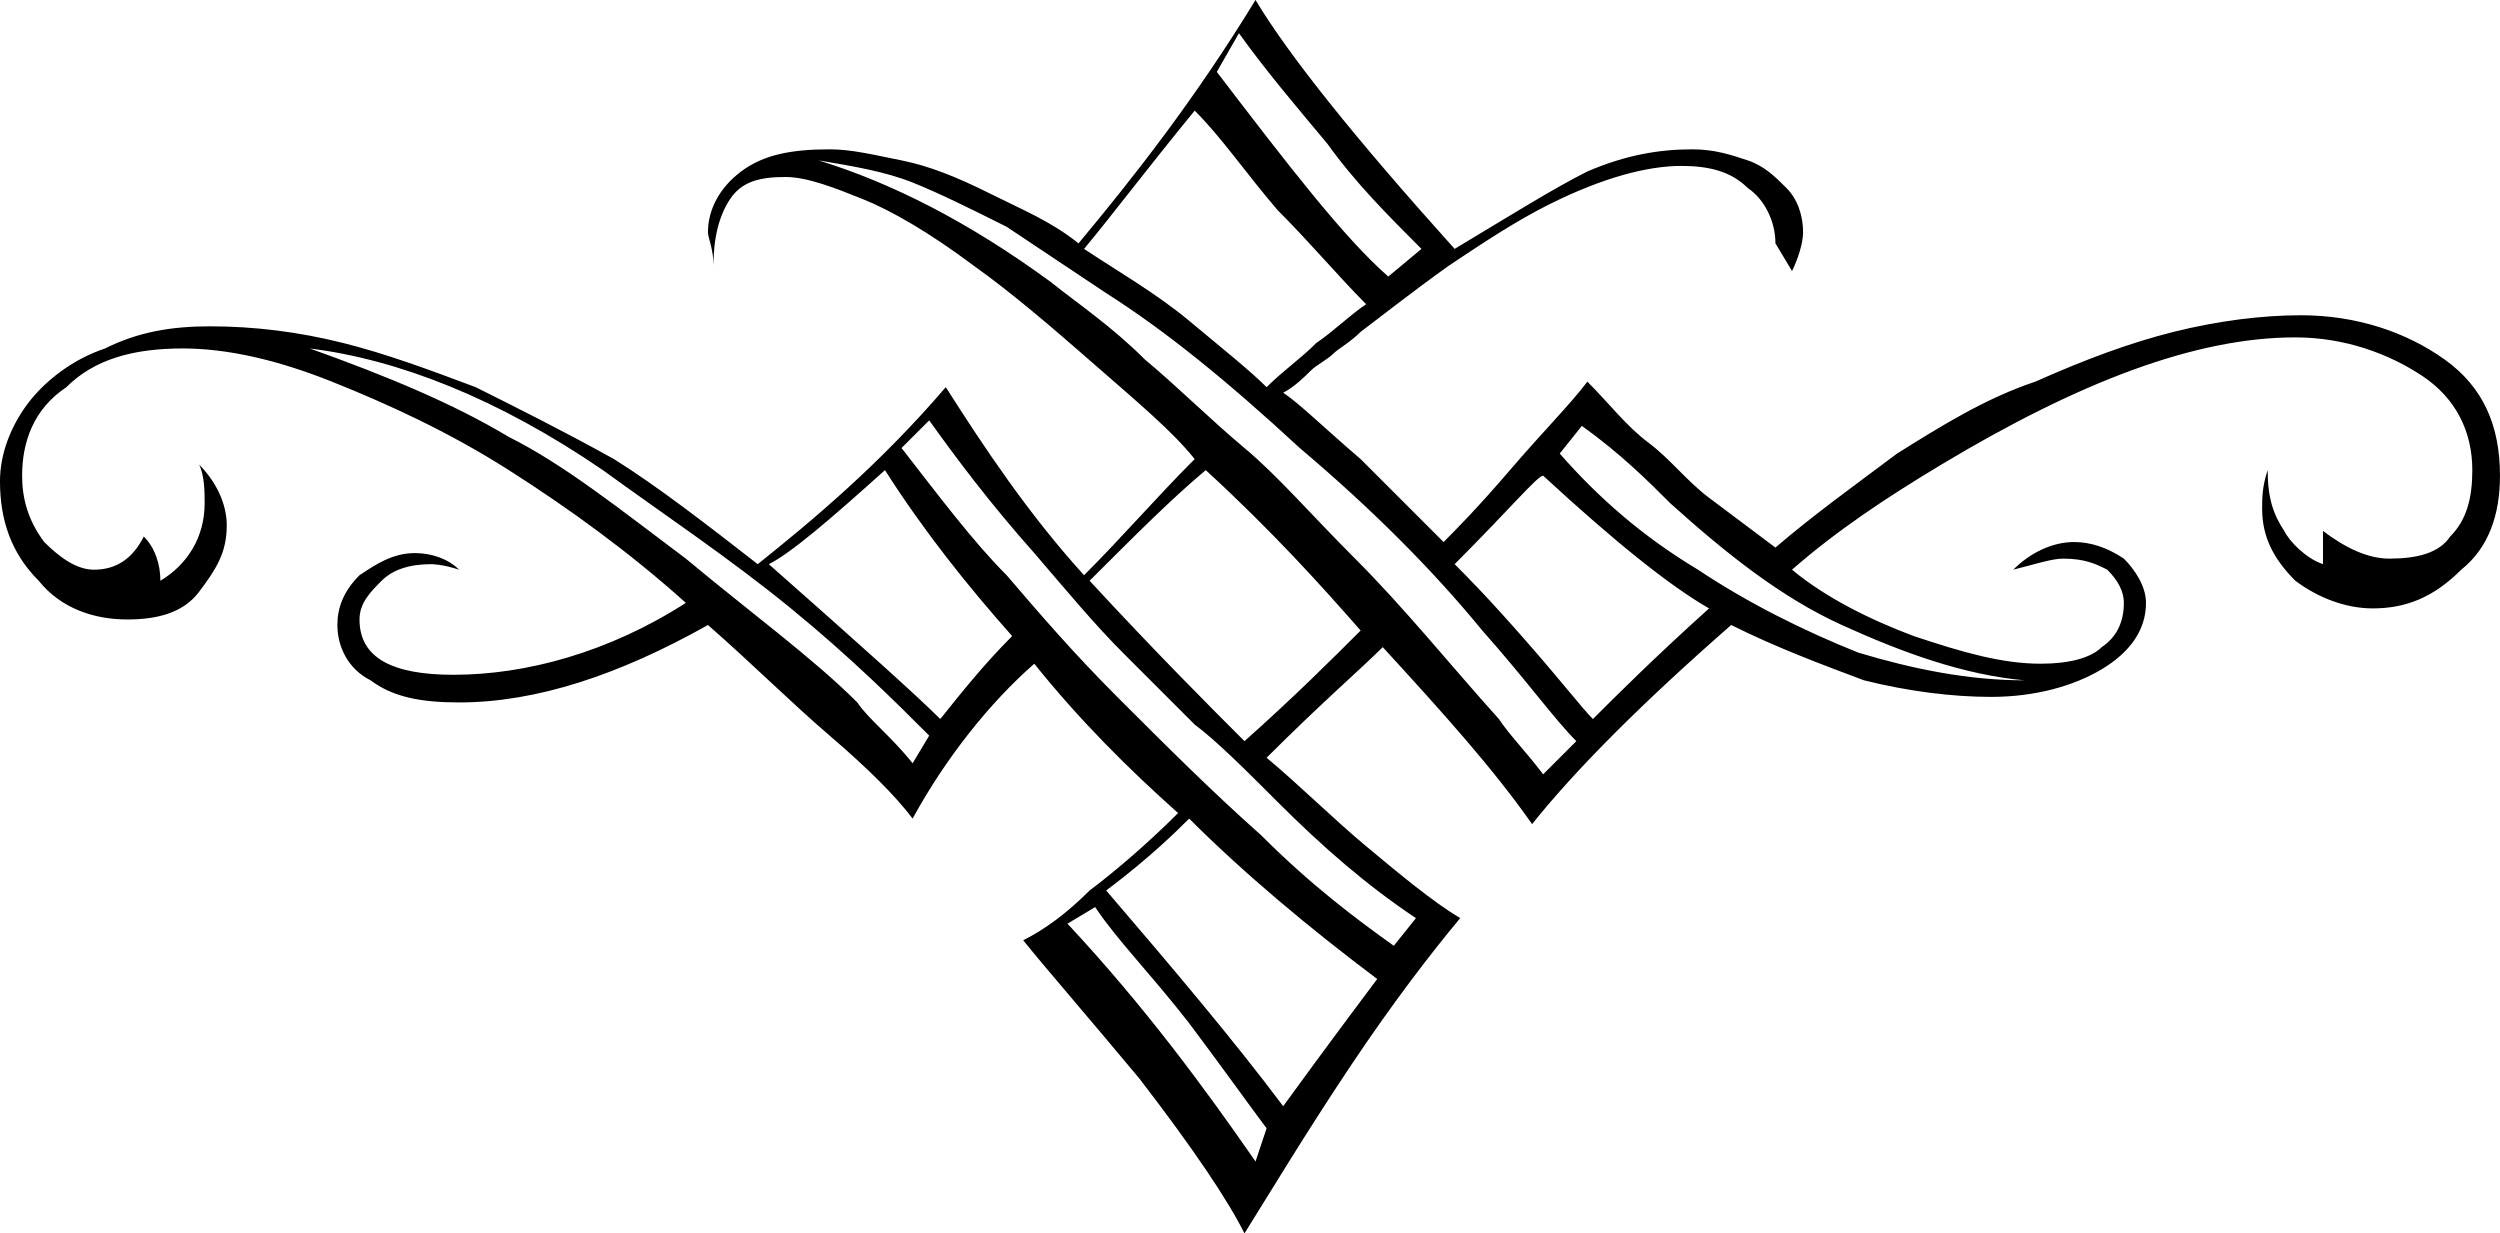 <svg xmlns="http://www.w3.org/2000/svg" style="isolation:isolate" viewBox="752.878 239.012 45.2 22.3">
  <path d="M784.178 250.312c-1.6 1.4-2.8 2.6-3.6 3.6-.7-1-1.6-2-2.7-3.2-.4.4-1.1 1-2.1 2 .6.5 1.2 1.1 1.8 1.6.6.5 1.2 1 1.7 1.3-.5.6-1.2 1.5-2 2.7-.8 1.2-1.4 2.2-1.9 3-.3-.6-.9-1.5-1.9-2.8-1-1.2-1.7-2-2.1-2.5.4-.2.8-.5 1.2-.9.4-.3 1-.8 1.6-1.4-.9-.8-1.8-1.7-2.6-2.7-.8.7-1.6 1.7-2.2 2.8-.3-.4-.8-.9-1.5-1.5s-1.4-1.3-2.2-2c-1.6.9-3.1 1.4-4.5 1.4-.7 0-1.2-.1-1.6-.4-.4-.2-.6-.6-.6-1 0-.3.1-.6.4-.9.3-.2.6-.4 1-.4.3 0 .6.1.8.3-.3-.1-.5-.1-.5-.1-.4 0-.7.1-.9.3-.2.2-.4.4-.4.7 0 .7.6 1 1.7 1 1.3 0 2.8-.4 4.2-1.3-1-.9-2.1-1.7-3.2-2.4s-2.2-1.2-3.2-1.6c-1-.4-1.9-.6-2.7-.6-.9 0-1.6.2-2.1.7-.6.4-.8 1-.8 1.6 0 .4.1.8.4 1.2.3.3.6.5.9.5.4 0 .7-.2.9-.6.2.2.3.5.3.8.5-.3.8-.8.8-1.4 0-.2 0-.5-.1-.7.3.3.5.7.5 1.1 0 .5-.2.8-.5 1.2-.3.4-.8.5-1.3.5-.6 0-1.2-.2-1.6-.7-.5-.5-.7-1.1-.7-1.8 0-.5.2-1 .5-1.4.3-.4.8-.8 1.4-1 .6-.3 1.2-.4 1.9-.4.8 0 1.6.1 2.4.3.8.2 1.6.5 2.4.8.8.4 1.6.8 2.5 1.3.8.5 1.7 1.2 2.6 1.9 1-.8 2.2-1.8 3.4-3.2.7 1.1 1.5 2.3 2.5 3.4.7-.7 1.3-1.4 2-2.1-.4-.5-1-1-1.8-1.7s-1.5-1.3-2.2-1.8c-.8-.6-1.5-1-2-1.2-.5-.2-1-.4-1.4-.4-.5 0-.8.1-1 .4-.2.3-.3.7-.3 1.2 0-.3-.1-.5-.1-.6 0-.4.2-.8.6-1.1.4-.3.9-.4 1.6-.4.4 0 .8.1 1.3.2s1 .3 1.6.6c.6.3 1.1.5 1.6.9 1-1.2 2.1-2.6 3.2-4.4.6 1 1.8 2.5 3.6 4.5 1-.6 1.8-1.1 2.4-1.4.7-.3 1.3-.4 1.9-.4.4 0 .7.1 1 .2.3.1.5.3.7.5.2.2.3.5.3.8 0 .2-.1.5-.2.7l-.3-.5c0-.4-.2-.8-.5-1-.3-.3-.7-.4-1.2-.4-.6 0-1.4.2-2.4.7-.6.3-1.2.7-1.8 1.1-.7.5-1.2.9-1.6 1.2-.2.2-.4.3-.5.4-.1.1-.3.2-.4.3-.1.1-.3.3-.5.4.3.2.7.6 1.4 1.2l1.5 1.5c.2-.2.6-.6 1.2-1.3.6-.7 1.1-1.2 1.4-1.6.4.4.7.8 1.1 1.1.4.3.7.7 1.1 1l1.2.9c.7-.6 1.4-1.1 2.2-1.7.8-.5 1.6-1 2.5-1.3.9-.4 1.7-.7 2.5-.9.8-.2 1.6-.3 2.3-.3 1 0 1.9.3 2.6.8.7.5 1 1.2 1 2.1 0 .7-.2 1.3-.7 1.7-.5.5-1 .7-1.6.7-.5 0-1-.2-1.4-.5-.4-.4-.6-.8-.6-1.3 0-.2 0-.4.1-.7 0 .5.1.8.3 1.1.1.2.4.5.7.6v-.3-.3c.4.3.8.5 1.2.5.5 0 .9-.1 1.1-.4.3-.3.4-.7.4-1.2 0-.7-.3-1.3-.9-1.7-.6-.4-1.4-.7-2.3-.7-1.8 0-3.9.8-6.4 2.3-1 .6-1.9 1.2-2.7 1.9.6.5 1.4.9 2.2 1.2.9.3 1.6.5 2.3.5.5 0 .9-.1 1.1-.3.3-.2.4-.5.4-.8 0-.2-.1-.4-.3-.6-.2-.1-.4-.2-.8-.2-.2 0-.5.1-.9.2.3-.3.7-.5 1.1-.5.3 0 .6.1.9.3.2.2.4.5.4.8 0 .5-.3.9-.8 1.2-.5.3-1.2.5-2 .5-.7 0-1.5-.1-2.3-.3-.8-.3-1.6-.6-2.4-1zm-14.8 2.5l.3-.5c-.6-.6-1.4-1.4-2.5-2.3-1.1-.9-2.3-1.7-3.4-2.5-1.9-1.3-3.7-2-5.3-2.2 1.4.5 2.6 1 3.6 1.6 1 .5 2 1.3 3.2 2.2 1.2 1 2.3 1.8 3.1 2.6.2.3.6.6 1 1.1zm-2.6-3.6c1.7 1.5 2.7 2.4 3.1 2.8.4-.5.8-1 1.3-1.5-.8-.9-1.6-1.9-2.3-3-1 .9-1.7 1.5-2.1 1.7zm14.6 3.2c-.4-.4-.9-1.1-1.7-2-.9-1.1-2-2.2-3.3-3.3-1.3-1.2-2.4-2.1-3.5-2.8l-1.8-1.2c-.6-.3-1.2-.6-1.7-.8-.5-.2-1.1-.3-1.7-.4 1.3.4 2.7 1.1 4.2 2.2.5.4 1.1.8 1.7 1.4.6.5 1.2 1.1 1.8 1.6.6.5 1.2 1.2 2 2 .9.9 1.7 1.9 2.6 2.9.2.3.5.6.8 1l.6-.6zm-3.3 3.7l.4-.5c-.9-.6-1.7-1.3-2.5-2.1-.6-.6-1.1-1.1-1.5-1.4l-1.3-1.3c-.5-.5-1-1.1-1.6-1.8-.8-.9-1.4-1.7-1.9-2.4l-.5.5c.7.9 1.3 1.7 1.9 2.3.6.7 1.2 1.4 2 2.2.9.9 1.7 1.7 2.6 2.5.9.9 1.7 1.5 2.4 2zm-2.3 3.3c-.3-.4-.8-1.1-1.4-1.9-.7-.9-1.3-1.5-1.7-2.1l-.5.3c1.4 1.5 2.5 3 3.4 4.3l.2-.6zm-3.3-15.9c.6.4 1.3.8 1.9 1.3.6.5 1.1.9 1.4 1.2.3-.3.6-.5.9-.8.3-.2.6-.5.9-.7-.5-.5-1-1.1-1.6-1.7-.6-.7-1-1.3-1.5-1.8-.9 1.1-1.5 1.9-2 2.5zm.1 6c1.2 1.3 2.2 2.3 2.8 2.9.9-.8 1.6-1.5 2.1-2-.7-.8-1.6-1.8-2.8-2.9-.6.5-1.3 1.2-2.1 2zm.3 5.6c1.2 1.4 2.3 2.7 3.2 3.9.8-1.1 1.4-1.9 1.7-2.3-1.2-.9-2.4-1.9-3.4-2.9-.2.2-.7.7-1.5 1.3zm2.4-15.5l-.4.7c1.3 1.7 2.3 3 3.1 3.7l.6-.5c-.6-.6-1.2-1.2-1.7-1.9-.5-.6-1.1-1.3-1.6-2zm3.9 9.6c.2.2.6.6 1.3 1.4.7.8 1 1.2 1.2 1.4.4-.4 1.1-1.1 2.1-2-.7-.4-1.7-1.2-3-2.4-.1 0-.6.6-1.6 1.6zm10.3 2.1c-1.1-.1-2.2-.5-3.3-1-1.1-.5-2.1-1.3-3.1-2.2-.4-.4-.9-.9-1.6-1.4l-.4.5c.7.8 1.5 1.5 2.5 2.1.9.6 1.9 1.1 2.9 1.5 1 .3 2 .5 3 .5z"/>
</svg>